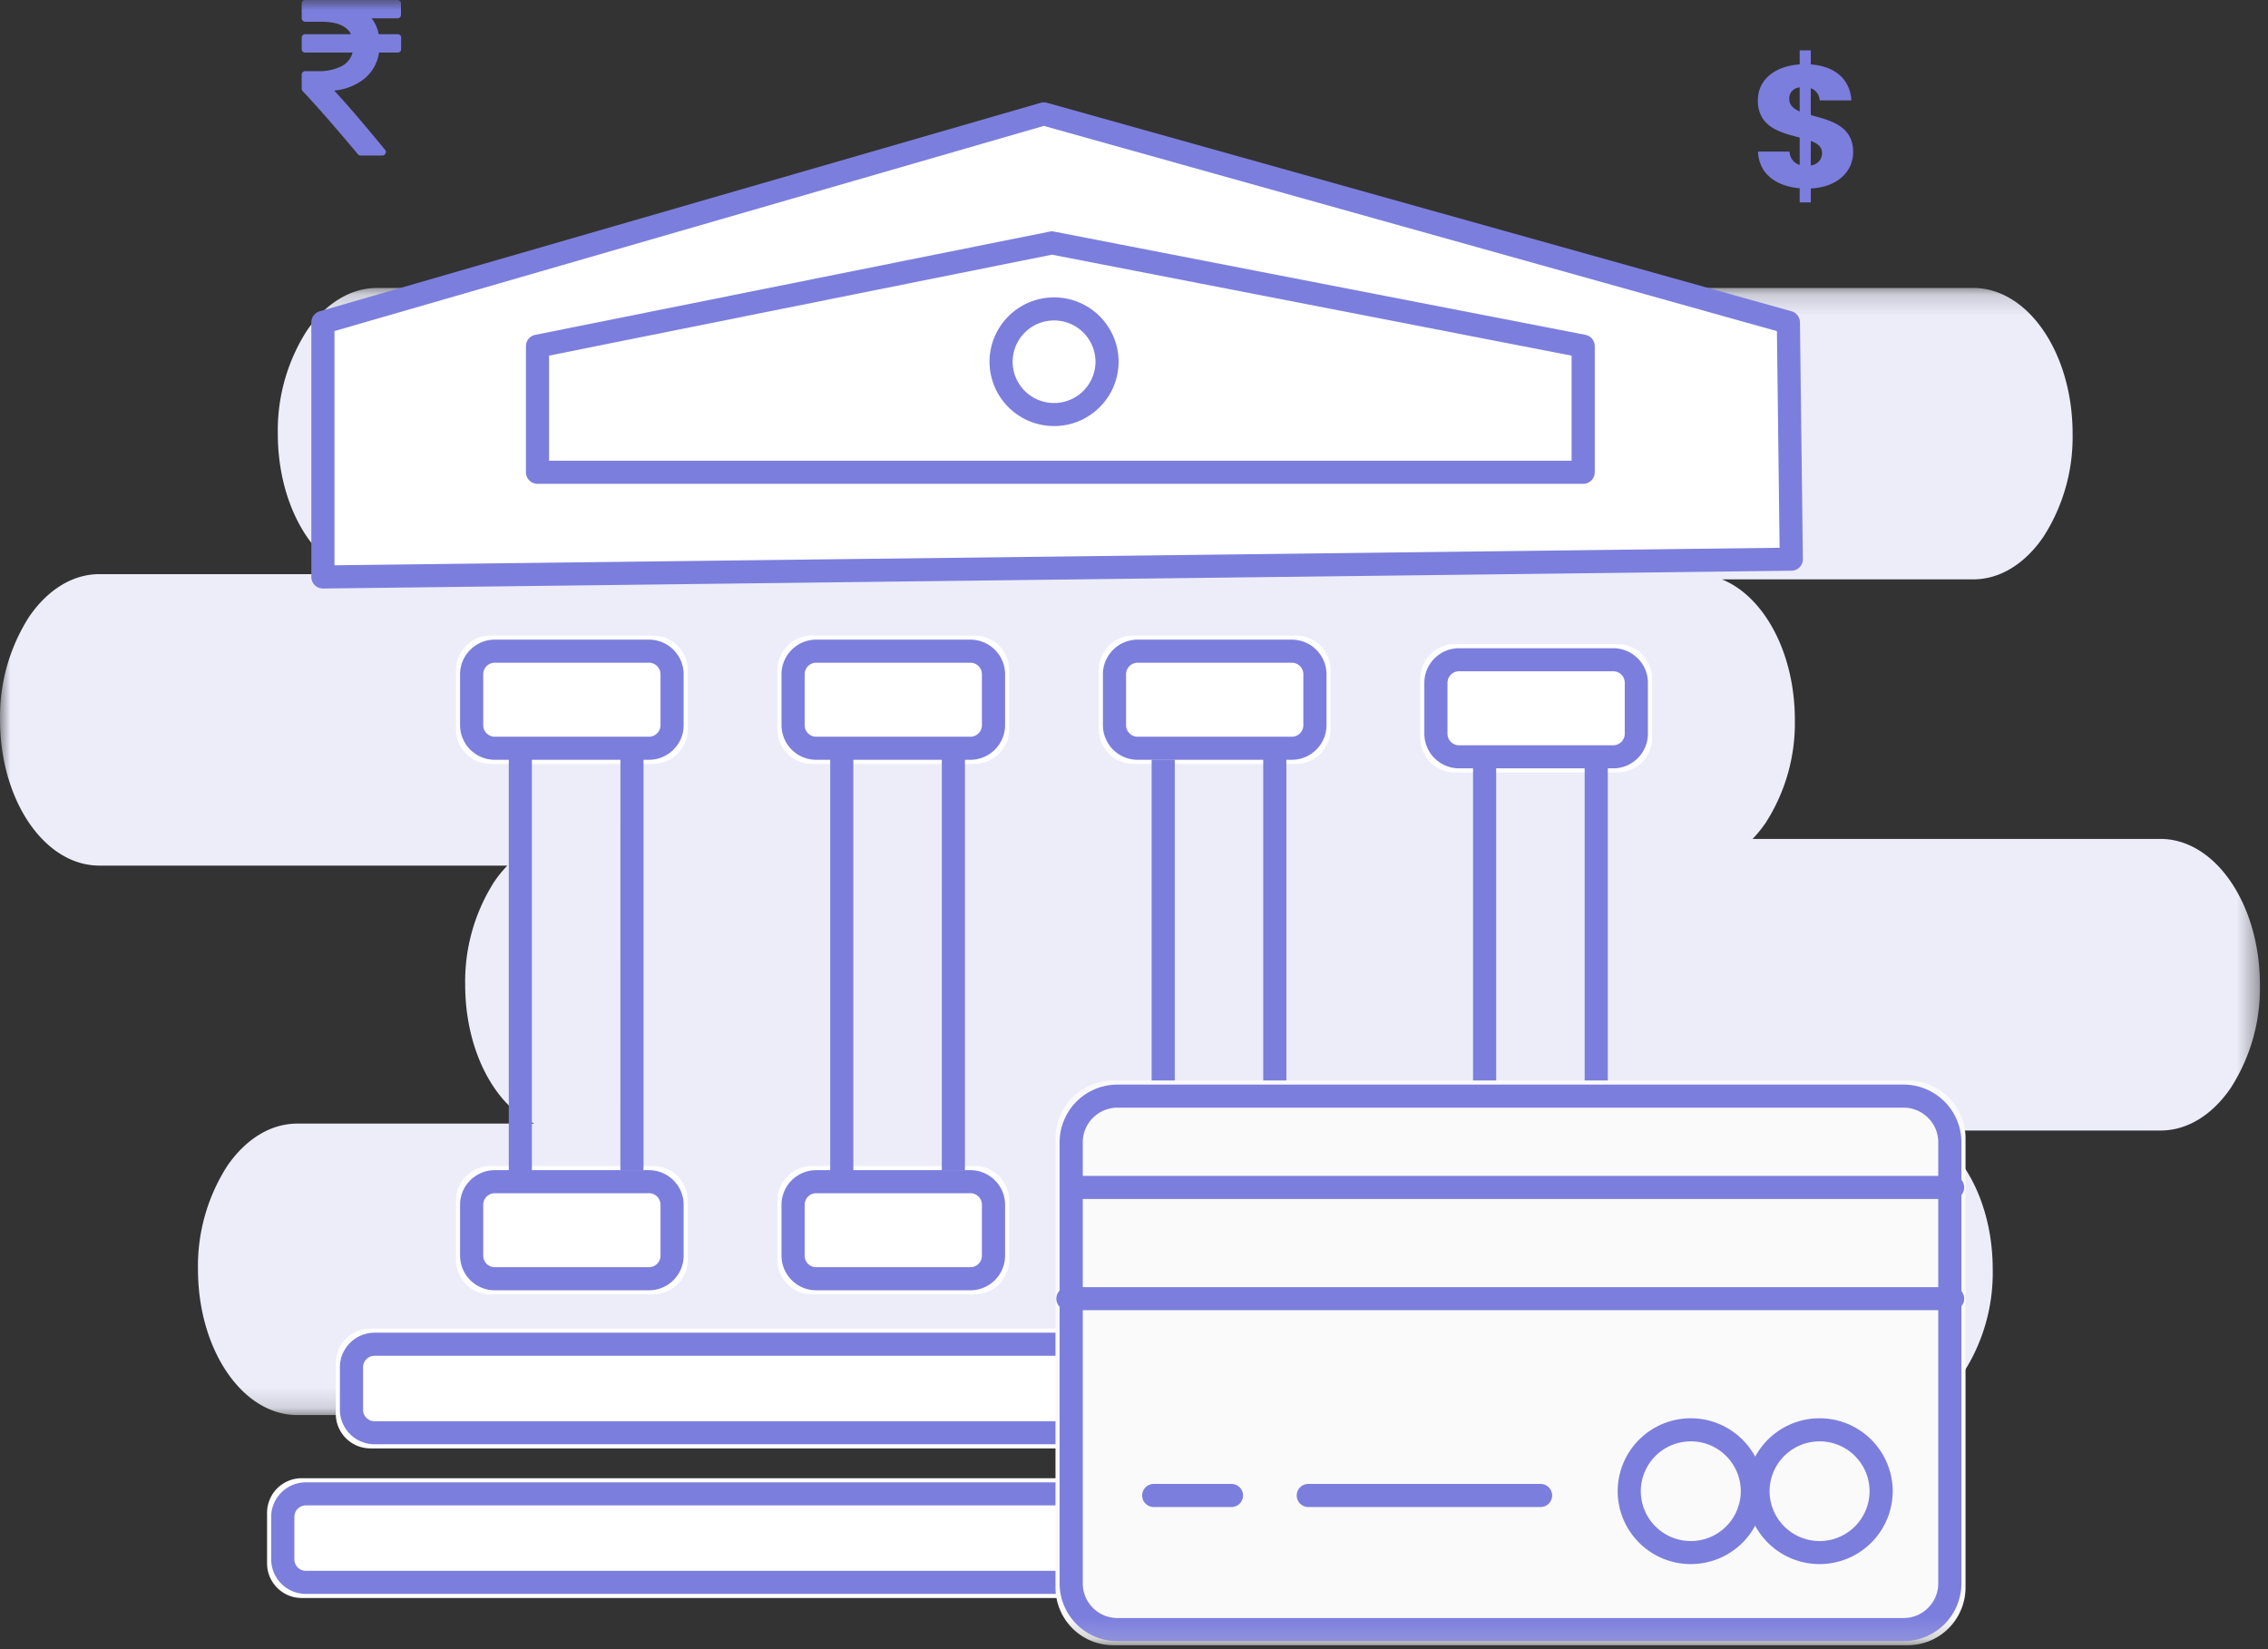<svg xmlns="http://www.w3.org/2000/svg" xmlns:xlink="http://www.w3.org/1999/xlink" width="110" height="80" viewBox="0 0 110 80">
    <rect x="0" y="0" width="110" height="80" fill="#333333" stroke="none"/>
    <defs>
        <path id="a" d="M0 .174h109.61V54.85H0z"/>
        <path id="c" d="M0 79.809h109.61V0H0z"/>
    </defs>
    <g fill="none" fill-rule="evenodd">
        <g transform="translate(0 13.795)">
            <mask id="b" fill="#fff">
                <use xlink:href="#a"/>
            </mask>
            <path fill="#ECEDF9" d="M109.609 33.978a8.953 8.953 0 0 1-1.413 4.999c-.872 1.28-2.077 2.069-3.408 2.069H93.296c1.944.91 3.353 3.58 3.353 6.733a8.959 8.959 0 0 1-1.411 5c-.874 1.28-2.077 2.07-3.409 2.07H14.42c-2.662 0-4.818-3.167-4.818-7.071a8.99 8.99 0 0 1 1.41-4.998c.873-1.28 2.077-2.07 3.408-2.07h11.492c-1.944-.91-3.35-3.58-3.35-6.734a8.984 8.984 0 0 1 1.409-4.998c.189-.279.402-.54.637-.783H4.822c-2.664 0-4.82-3.163-4.82-7.07a8.99 8.99 0 0 1 1.409-4.999c.873-1.276 2.076-2.07 3.411-2.07H17.01c-2.038-.82-3.536-3.558-3.536-6.813a8.986 8.986 0 0 1 1.41-4.999C15.755.97 16.96.174 18.29.174h77.413c2.661 0 4.82 3.164 4.82 7.067a8.948 8.948 0 0 1-1.412 4.999c-.873 1.28-2.076 2.07-3.407 2.07H83.516c2.038.824 3.536 3.558 3.536 6.81a8.942 8.942 0 0 1-1.414 4.997c-.19.28-.402.541-.638.784h19.79c2.66.007 4.819 3.173 4.819 7.077" mask="url(#b)"/>
        </g>
        <path fill="#FFF" d="M50.625 5.525L15.661 15.64v12.35l71.22-.864-.143-11.487z"/>
        <path fill="#7C7EDD" d="M16.222 16.059v11.363l70.09-.85-.13-10.509-35.555-9.956-34.405 9.952zm-.561 12.489a.562.562 0 0 1-.561-.56v-12.35a.56.56 0 0 1 .404-.537L50.47 4.988a.56.56 0 0 1 .308-.002L86.889 15.1a.56.56 0 0 1 .41.532l.142 11.487a.558.558 0 0 1-.555.566l-71.218.864h-.007z"/>
        <path fill="#FFF" d="M51.018 11.784L26.07 16.792v6.118h50.716v-6.118z"/>
        <path fill="#7C7EDD" d="M26.631 22.35h49.593v-5.097L51.02 12.354 26.63 17.25v5.1zm50.154 1.12H26.07a.56.56 0 0 1-.561-.56v-6.118a.56.56 0 0 1 .45-.549l24.948-5.008a.541.541 0 0 1 .218 0l25.768 5.008a.56.56 0 0 1 .454.55v6.117a.56.56 0 0 1-.561.56z"/>
        <path fill="#FFF" d="M51.124 14.227a3.326 3.326 0 0 1 3.331 3.32 3.326 3.326 0 0 1-3.331 3.322 3.326 3.326 0 0 1-3.332-3.321 3.326 3.326 0 0 1 3.332-3.32"/>
        <path fill="#FFF" d="M51.123 14.986c1.42 0 2.57 1.146 2.57 2.561a2.566 2.566 0 0 1-2.57 2.562 2.566 2.566 0 0 1-2.57-2.562 2.566 2.566 0 0 1 2.57-2.561"/>
        <path fill="#7C7EDD" d="M51.123 15.545a2.007 2.007 0 0 0-2.009 2.002c0 1.105.901 2.003 2.009 2.003a2.008 2.008 0 0 0 2.009-2.003 2.008 2.008 0 0 0-2.009-2.002m0 5.123a3.13 3.13 0 0 1-3.131-3.12 3.13 3.13 0 0 1 3.131-3.122 3.13 3.13 0 0 1 3.131 3.121 3.13 3.13 0 0 1-3.131 3.121"/>
        <path fill="#FFF" d="M23.798 30.83h7.876c.93 0 1.683.752 1.683 1.679v2.869c0 .927-.754 1.678-1.683 1.678h-7.876a1.68 1.68 0 0 1-1.684-1.678v-2.87a1.68 1.68 0 0 1 1.684-1.678"/>
        <path fill="#FFF" d="M23.998 31.589h7.475c.62 0 1.123.501 1.123 1.119v2.47a1.12 1.12 0 0 1-1.123 1.12h-7.475c-.62 0-1.123-.502-1.123-1.12v-2.47a1.12 1.12 0 0 1 1.123-1.12"/>
        <path fill="#7C7EDD" d="M23.998 32.148a.561.561 0 0 0-.561.56v2.47c0 .308.252.56.56.56h7.476c.31 0 .562-.252.562-.56v-2.47a.561.561 0 0 0-.562-.56h-7.475zm7.475 4.709h-7.475a1.683 1.683 0 0 1-1.684-1.679v-2.47c0-.926.756-1.679 1.684-1.679h7.475c.929 0 1.684.753 1.684 1.679v2.47c0 .926-.755 1.679-1.684 1.679z"/>
        <path fill="#FFF" d="M23.798 56.564h7.876c.93 0 1.683.752 1.683 1.679v2.869c0 .927-.754 1.678-1.683 1.678h-7.876a1.68 1.68 0 0 1-1.684-1.678v-2.87c0-.926.754-1.678 1.684-1.678"/>
        <path fill="#FFF" d="M23.998 57.323h7.475c.62 0 1.123.501 1.123 1.119v2.47a1.12 1.12 0 0 1-1.123 1.12h-7.475c-.62 0-1.123-.501-1.123-1.12v-2.47a1.12 1.12 0 0 1 1.123-1.119"/>
        <path fill="#7C7EDD" d="M23.998 57.883a.56.56 0 0 0-.561.559v2.47c0 .31.252.56.56.56h7.476a.56.56 0 0 0 .562-.56v-2.47a.56.56 0 0 0-.562-.56h-7.475zm7.475 4.708h-7.475a1.683 1.683 0 0 1-1.684-1.678v-2.471c0-.925.756-1.678 1.684-1.678h7.475c.929 0 1.684.753 1.684 1.678v2.47c0 .926-.755 1.679-1.684 1.679z"/>
        <path fill="#FFF" d="M25.237 36.505v21.098"/>
        <mask id="d" fill="#fff">
            <use xlink:href="#c"/>
        </mask>
        <path fill="#7C7EDD" d="M24.676 57.603h1.122V36.505h-1.122z" mask="url(#d)"/>
        <path fill="#FFF" d="M30.65 36.434v20.338" mask="url(#d)"/>
        <path fill="#7C7EDD" d="M30.089 56.772h1.122V36.434H30.09z" mask="url(#d)"/>
        <path fill="#FFF" d="M39.388 30.83h7.875c.93 0 1.684.752 1.684 1.679v2.869a1.68 1.68 0 0 1-1.684 1.678h-7.875a1.68 1.68 0 0 1-1.684-1.678v-2.87a1.68 1.68 0 0 1 1.684-1.678" mask="url(#d)"/>
        <path fill="#FFF" d="M39.587 31.589h7.476c.62 0 1.122.501 1.122 1.119v2.47a1.12 1.12 0 0 1-1.122 1.12h-7.476c-.62 0-1.122-.502-1.122-1.12v-2.47c0-.618.503-1.12 1.122-1.12" mask="url(#d)"/>
        <path fill="#7C7EDD" d="M39.587 32.148a.561.561 0 0 0-.56.56v2.47c0 .308.251.56.56.56h7.476c.31 0 .561-.252.561-.56v-2.47a.561.561 0 0 0-.561-.56h-7.476zm7.476 4.709h-7.476a1.683 1.683 0 0 1-1.683-1.679v-2.47c0-.926.755-1.679 1.683-1.679h7.476c.928 0 1.684.753 1.684 1.679v2.47c0 .926-.756 1.679-1.684 1.679z" mask="url(#d)"/>
        <path fill="#FFF" d="M39.388 56.564h7.875c.93 0 1.684.752 1.684 1.679v2.869a1.68 1.68 0 0 1-1.684 1.678h-7.875a1.68 1.68 0 0 1-1.684-1.678v-2.87c0-.926.754-1.678 1.684-1.678" mask="url(#d)"/>
        <path fill="#FFF" d="M39.587 57.323h7.476c.62 0 1.122.501 1.122 1.119v2.47a1.12 1.12 0 0 1-1.122 1.12h-7.476c-.62 0-1.122-.501-1.122-1.12v-2.47c0-.618.503-1.119 1.122-1.119" mask="url(#d)"/>
        <path fill="#7C7EDD" d="M39.587 57.883a.56.56 0 0 0-.56.559v2.47c0 .31.251.56.56.56h7.476a.56.56 0 0 0 .561-.56v-2.47a.56.56 0 0 0-.561-.56h-7.476zm7.476 4.708h-7.476a1.683 1.683 0 0 1-1.683-1.678v-2.471c0-.925.755-1.678 1.683-1.678h7.476c.928 0 1.684.753 1.684 1.678v2.47c0 .926-.756 1.679-1.684 1.679z" mask="url(#d)"/>
        <path fill="#FFF" d="M40.827 36.505v21.098" mask="url(#d)"/>
        <path fill="#7C7EDD" d="M40.266 57.603h1.122V36.505h-1.122z" mask="url(#d)"/>
        <path fill="#FFF" d="M46.24 36.434v20.338" mask="url(#d)"/>
        <path fill="#7C7EDD" d="M45.679 56.772H46.8V36.434H45.68z" mask="url(#d)"/>
        <path fill="#FFF" d="M54.977 30.83h7.875c.93 0 1.684.752 1.684 1.679v2.869c0 .927-.754 1.678-1.684 1.678h-7.875a1.68 1.68 0 0 1-1.684-1.678v-2.87a1.68 1.68 0 0 1 1.684-1.678" mask="url(#d)"/>
        <path fill="#FFF" d="M55.177 31.589h7.475c.62 0 1.123.501 1.123 1.119v2.47a1.12 1.12 0 0 1-1.123 1.12h-7.475c-.62 0-1.123-.502-1.123-1.12v-2.47c0-.618.503-1.12 1.123-1.12" mask="url(#d)"/>
        <path fill="#7C7EDD" d="M55.177 32.148a.561.561 0 0 0-.562.56v2.47c0 .308.252.56.562.56h7.475a.56.56 0 0 0 .561-.56v-2.47a.56.56 0 0 0-.56-.56h-7.476zm7.475 4.709h-7.475a1.683 1.683 0 0 1-1.684-1.679v-2.47c0-.926.755-1.679 1.684-1.679h7.475c.928 0 1.684.753 1.684 1.679v2.47c0 .926-.756 1.679-1.684 1.679z" mask="url(#d)"/>
        <path fill="#FFF" d="M54.977 56.564h7.875c.93 0 1.684.752 1.684 1.679v2.869c0 .927-.754 1.678-1.684 1.678h-7.875a1.68 1.68 0 0 1-1.684-1.678v-2.87c0-.926.754-1.678 1.684-1.678" mask="url(#d)"/>
        <path fill="#FFF" d="M55.177 57.323h7.475c.62 0 1.123.501 1.123 1.119v2.47a1.12 1.12 0 0 1-1.123 1.12h-7.475c-.62 0-1.123-.501-1.123-1.12v-2.47c0-.618.503-1.119 1.123-1.119" mask="url(#d)"/>
        <path fill="#7C7EDD" d="M55.177 57.883a.56.56 0 0 0-.562.559v2.47c0 .31.252.56.562.56h7.475a.56.56 0 0 0 .561-.56v-2.47a.56.56 0 0 0-.56-.56h-7.476zm7.475 4.708h-7.475a1.683 1.683 0 0 1-1.684-1.678v-2.471c0-.925.755-1.678 1.684-1.678h7.475c.928 0 1.684.753 1.684 1.678v2.47c0 .926-.756 1.679-1.684 1.679z" mask="url(#d)"/>
        <path fill="#FFF" d="M56.416 36.849v20.338" mask="url(#d)"/>
        <path fill="#7C7EDD" d="M55.855 57.187h1.122V36.85h-1.122z" mask="url(#d)"/>
        <path fill="#FFF" d="M61.829 36.434v20.338" mask="url(#d)"/>
        <path fill="#7C7EDD" d="M61.268 56.772h1.122V36.434h-1.122z" mask="url(#d)"/>
        <path fill="#FFF" d="M70.567 31.245h7.875c.93 0 1.684.752 1.684 1.679v2.869c0 .927-.754 1.678-1.684 1.678h-7.875a1.68 1.68 0 0 1-1.684-1.678v-2.87a1.68 1.68 0 0 1 1.684-1.678" mask="url(#d)"/>
        <path fill="#FFF" d="M70.766 32.004h7.476c.62 0 1.122.5 1.122 1.119v2.47a1.12 1.12 0 0 1-1.122 1.12h-7.476c-.62 0-1.122-.501-1.122-1.12v-2.47a1.12 1.12 0 0 1 1.122-1.119" mask="url(#d)"/>
        <path fill="#7C7EDD" d="M70.766 32.563a.56.56 0 0 0-.561.56v2.47c0 .309.251.56.561.56h7.476a.56.56 0 0 0 .56-.56v-2.47a.56.56 0 0 0-.56-.56h-7.476zm7.476 4.709h-7.476a1.683 1.683 0 0 1-1.684-1.679v-2.47c0-.925.756-1.678 1.684-1.678h7.476c.928 0 1.683.753 1.683 1.678v2.47c0 .926-.755 1.679-1.683 1.679z" mask="url(#d)"/>
        <path fill="#FFF" d="M70.567 56.98h7.875c.93 0 1.684.751 1.684 1.678v2.87c0 .926-.754 1.677-1.684 1.677h-7.875a1.68 1.68 0 0 1-1.684-1.678v-2.87c0-.926.754-1.678 1.684-1.678" mask="url(#d)"/>
        <path fill="#FFF" d="M70.766 57.738h7.476c.62 0 1.122.502 1.122 1.12v2.47a1.12 1.12 0 0 1-1.122 1.119h-7.476c-.62 0-1.122-.501-1.122-1.12v-2.47c0-.617.503-1.119 1.122-1.119" mask="url(#d)"/>
        <path fill="#7C7EDD" d="M70.766 58.298a.56.56 0 0 0-.561.56v2.47c0 .308.251.56.561.56h7.476a.56.56 0 0 0 .56-.56v-2.47a.56.56 0 0 0-.56-.56h-7.476zm7.476 4.708h-7.476a1.683 1.683 0 0 1-1.684-1.678v-2.47c0-.926.756-1.68 1.684-1.68h7.476c.928 0 1.683.754 1.683 1.68v2.47c0 .925-.755 1.678-1.683 1.678z" mask="url(#d)"/>
        <path fill="#FFF" d="M72.005 37.264v20.338" mask="url(#d)"/>
        <path fill="#7C7EDD" d="M71.444 57.602h1.122V37.264h-1.122z" mask="url(#d)"/>
        <path fill="#FFF" d="M77.419 36.849v20.338" mask="url(#d)"/>
        <path fill="#7C7EDD" d="M76.857 57.187h1.123V36.85h-1.123z" mask="url(#d)"/>
        <path fill="#FFF" d="M17.969 64.45H84.27c.93 0 1.684.752 1.684 1.679v2.454c0 .927-.755 1.678-1.684 1.678H17.97a1.68 1.68 0 0 1-1.684-1.678V66.13a1.68 1.68 0 0 1 1.684-1.678" mask="url(#d)"/>
        <path fill="#FFF" d="M18.168 65.209h65.903c.62 0 1.122.501 1.122 1.119v2.055a1.12 1.12 0 0 1-1.122 1.119H18.168c-.62 0-1.122-.5-1.122-1.119v-2.055c0-.618.503-1.12 1.122-1.12" mask="url(#d)"/>
        <path fill="#7C7EDD" d="M18.168 65.768a.56.56 0 0 0-.56.56v2.055c0 .309.251.56.56.56h65.903a.56.56 0 0 0 .56-.56v-2.055a.56.56 0 0 0-.56-.56H18.168zm65.903 4.293H18.168a1.683 1.683 0 0 1-1.683-1.678v-2.055c0-.926.755-1.679 1.683-1.679h65.903c.928 0 1.683.753 1.683 1.679v2.055c0 .925-.755 1.678-1.683 1.678z" mask="url(#d)"/>
        <path fill="#FFF" d="M14.637 71.707h72.548c.93 0 1.684.752 1.684 1.679v2.454a1.68 1.68 0 0 1-1.684 1.678H14.637a1.68 1.68 0 0 1-1.684-1.678v-2.454a1.68 1.68 0 0 1 1.684-1.679" mask="url(#d)"/>
        <path fill="#FFF" d="M14.837 72.466h72.149c.62 0 1.122.5 1.122 1.12v2.055a1.12 1.12 0 0 1-1.122 1.118h-72.15c-.619 0-1.122-.5-1.122-1.118v-2.056a1.12 1.12 0 0 1 1.123-1.119" mask="url(#d)"/>
        <path fill="#7C7EDD" d="M14.837 73.026a.56.56 0 0 0-.561.56v2.055c0 .308.252.559.56.559h72.15a.56.56 0 0 0 .56-.56v-2.055a.56.56 0 0 0-.56-.56h-72.15zm72.149 4.293h-72.15a1.683 1.683 0 0 1-1.683-1.678v-2.056c0-.925.756-1.678 1.684-1.678h72.149c.928 0 1.683.753 1.683 1.678v2.056c0 .925-.755 1.678-1.683 1.678z" mask="url(#d)"/>
        <path fill="#FAFAFA" d="M53.998 52.414h38.526a2.802 2.802 0 0 1 2.806 2.797v21.8a2.803 2.803 0 0 1-2.806 2.798H53.998a2.802 2.802 0 0 1-2.806-2.797V55.21a2.802 2.802 0 0 1 2.806-2.797" mask="url(#d)"/>
        <path fill="#7C7EDD" d="M54.199 53.732c-.929 0-1.684.753-1.684 1.678v21.402c0 .925.755 1.678 1.684 1.678h38.125c.928 0 1.683-.753 1.683-1.678V55.41c0-.925-.755-1.678-1.683-1.678H54.199zM92.324 79.61H54.199a2.805 2.805 0 0 1-2.807-2.797V55.41a2.805 2.805 0 0 1 2.807-2.797h38.125a2.805 2.805 0 0 1 2.806 2.797v21.402a2.805 2.805 0 0 1-2.806 2.797z" mask="url(#d)"/>
        <path fill="#7C7EDD" d="M94.705 58.162H52.233a.56.56 0 1 1 0-1.12h42.472a.56.56 0 1 1 0 1.12M94.705 63.557H51.817a.56.56 0 1 1 0-1.119h42.888a.56.56 0 1 1 0 1.12M59.729 73.104H55.98a.56.56 0 1 1 0-1.119h3.748a.56.56 0 1 1 0 1.12M74.719 73.104H63.476a.56.56 0 1 1 0-1.119H74.72a.56.56 0 1 1 0 1.12M82.005 69.92a2.424 2.424 0 0 0-2.425 2.417 2.424 2.424 0 0 0 2.425 2.418 2.424 2.424 0 0 0 2.425-2.418 2.424 2.424 0 0 0-2.425-2.418m0 5.954a3.546 3.546 0 0 1-3.547-3.536 3.546 3.546 0 0 1 3.547-3.537 3.546 3.546 0 0 1 3.548 3.537 3.546 3.546 0 0 1-3.548 3.536" mask="url(#d)"/>
        <path fill="#7C7EDD" d="M88.25 69.92a2.424 2.424 0 0 0-2.424 2.417 2.424 2.424 0 0 0 2.425 2.418 2.424 2.424 0 0 0 2.425-2.418 2.424 2.424 0 0 0-2.425-2.418m0 5.954a3.546 3.546 0 0 1-3.548-3.536 3.546 3.546 0 0 1 3.548-3.537 3.546 3.546 0 0 1 3.547 3.537 3.546 3.546 0 0 1-3.547 3.536M86.781 4.802a.535.535 0 0 1 .505-.562v1.167c-.303-.135-.505-.31-.505-.605zm1.591 2.627a.6.6 0 0 1-.547.596V6.833c.328.126.547.294.547.596zm-1.086 2.389h.54V9.14c1.33-.059 2.054-.856 2.054-1.762 0-1.301-1.154-1.544-2.055-1.796V4.279c.252.09.422.325.43.59h1.54c-.076-1.062-.817-1.653-1.97-1.745v-.68h-.539v.68c-1.144.076-2.028.697-2.028 1.745 0 1.318 1.128 1.567 2.028 1.805V8a.684.684 0 0 1-.49-.647h-1.53c.042 1.083.876 1.679 2.02 1.78v.685zM19.41 1.708a.168.168 0 0 0-.124-.047h-.918a1.854 1.854 0 0 0-.344-.772h1.252A.17.17 0 0 0 19.4.84a.167.167 0 0 0 .047-.123V.172A.164.164 0 0 0 19.291 0H14.806a.164.164 0 0 0-.173.172v.711a.174.174 0 0 0 .172.172h.78c.755 0 1.235.202 1.44.605h-2.22a.164.164 0 0 0-.172.172v.546a.164.164 0 0 0 .156.171H17.1a1.05 1.05 0 0 1-.551.672 2.437 2.437 0 0 1-1.142.23h-.602a.174.174 0 0 0-.172.171v.68a.162.162 0 0 0 .047.119c.688.728 1.58 1.748 2.676 3.058a.16.16 0 0 0 .135.064h1.047a.157.157 0 0 0 .156-.096.145.145 0 0 0-.021-.182c-1.048-1.279-1.87-2.236-2.467-2.872a2.728 2.728 0 0 0 1.483-.589c.378-.318.625-.765.694-1.254h.902a.168.168 0 0 0 .124-.047.168.168 0 0 0 .047-.123v-.547a.167.167 0 0 0-.046-.125" mask="url(#d)"/>
    </g>
</svg>

